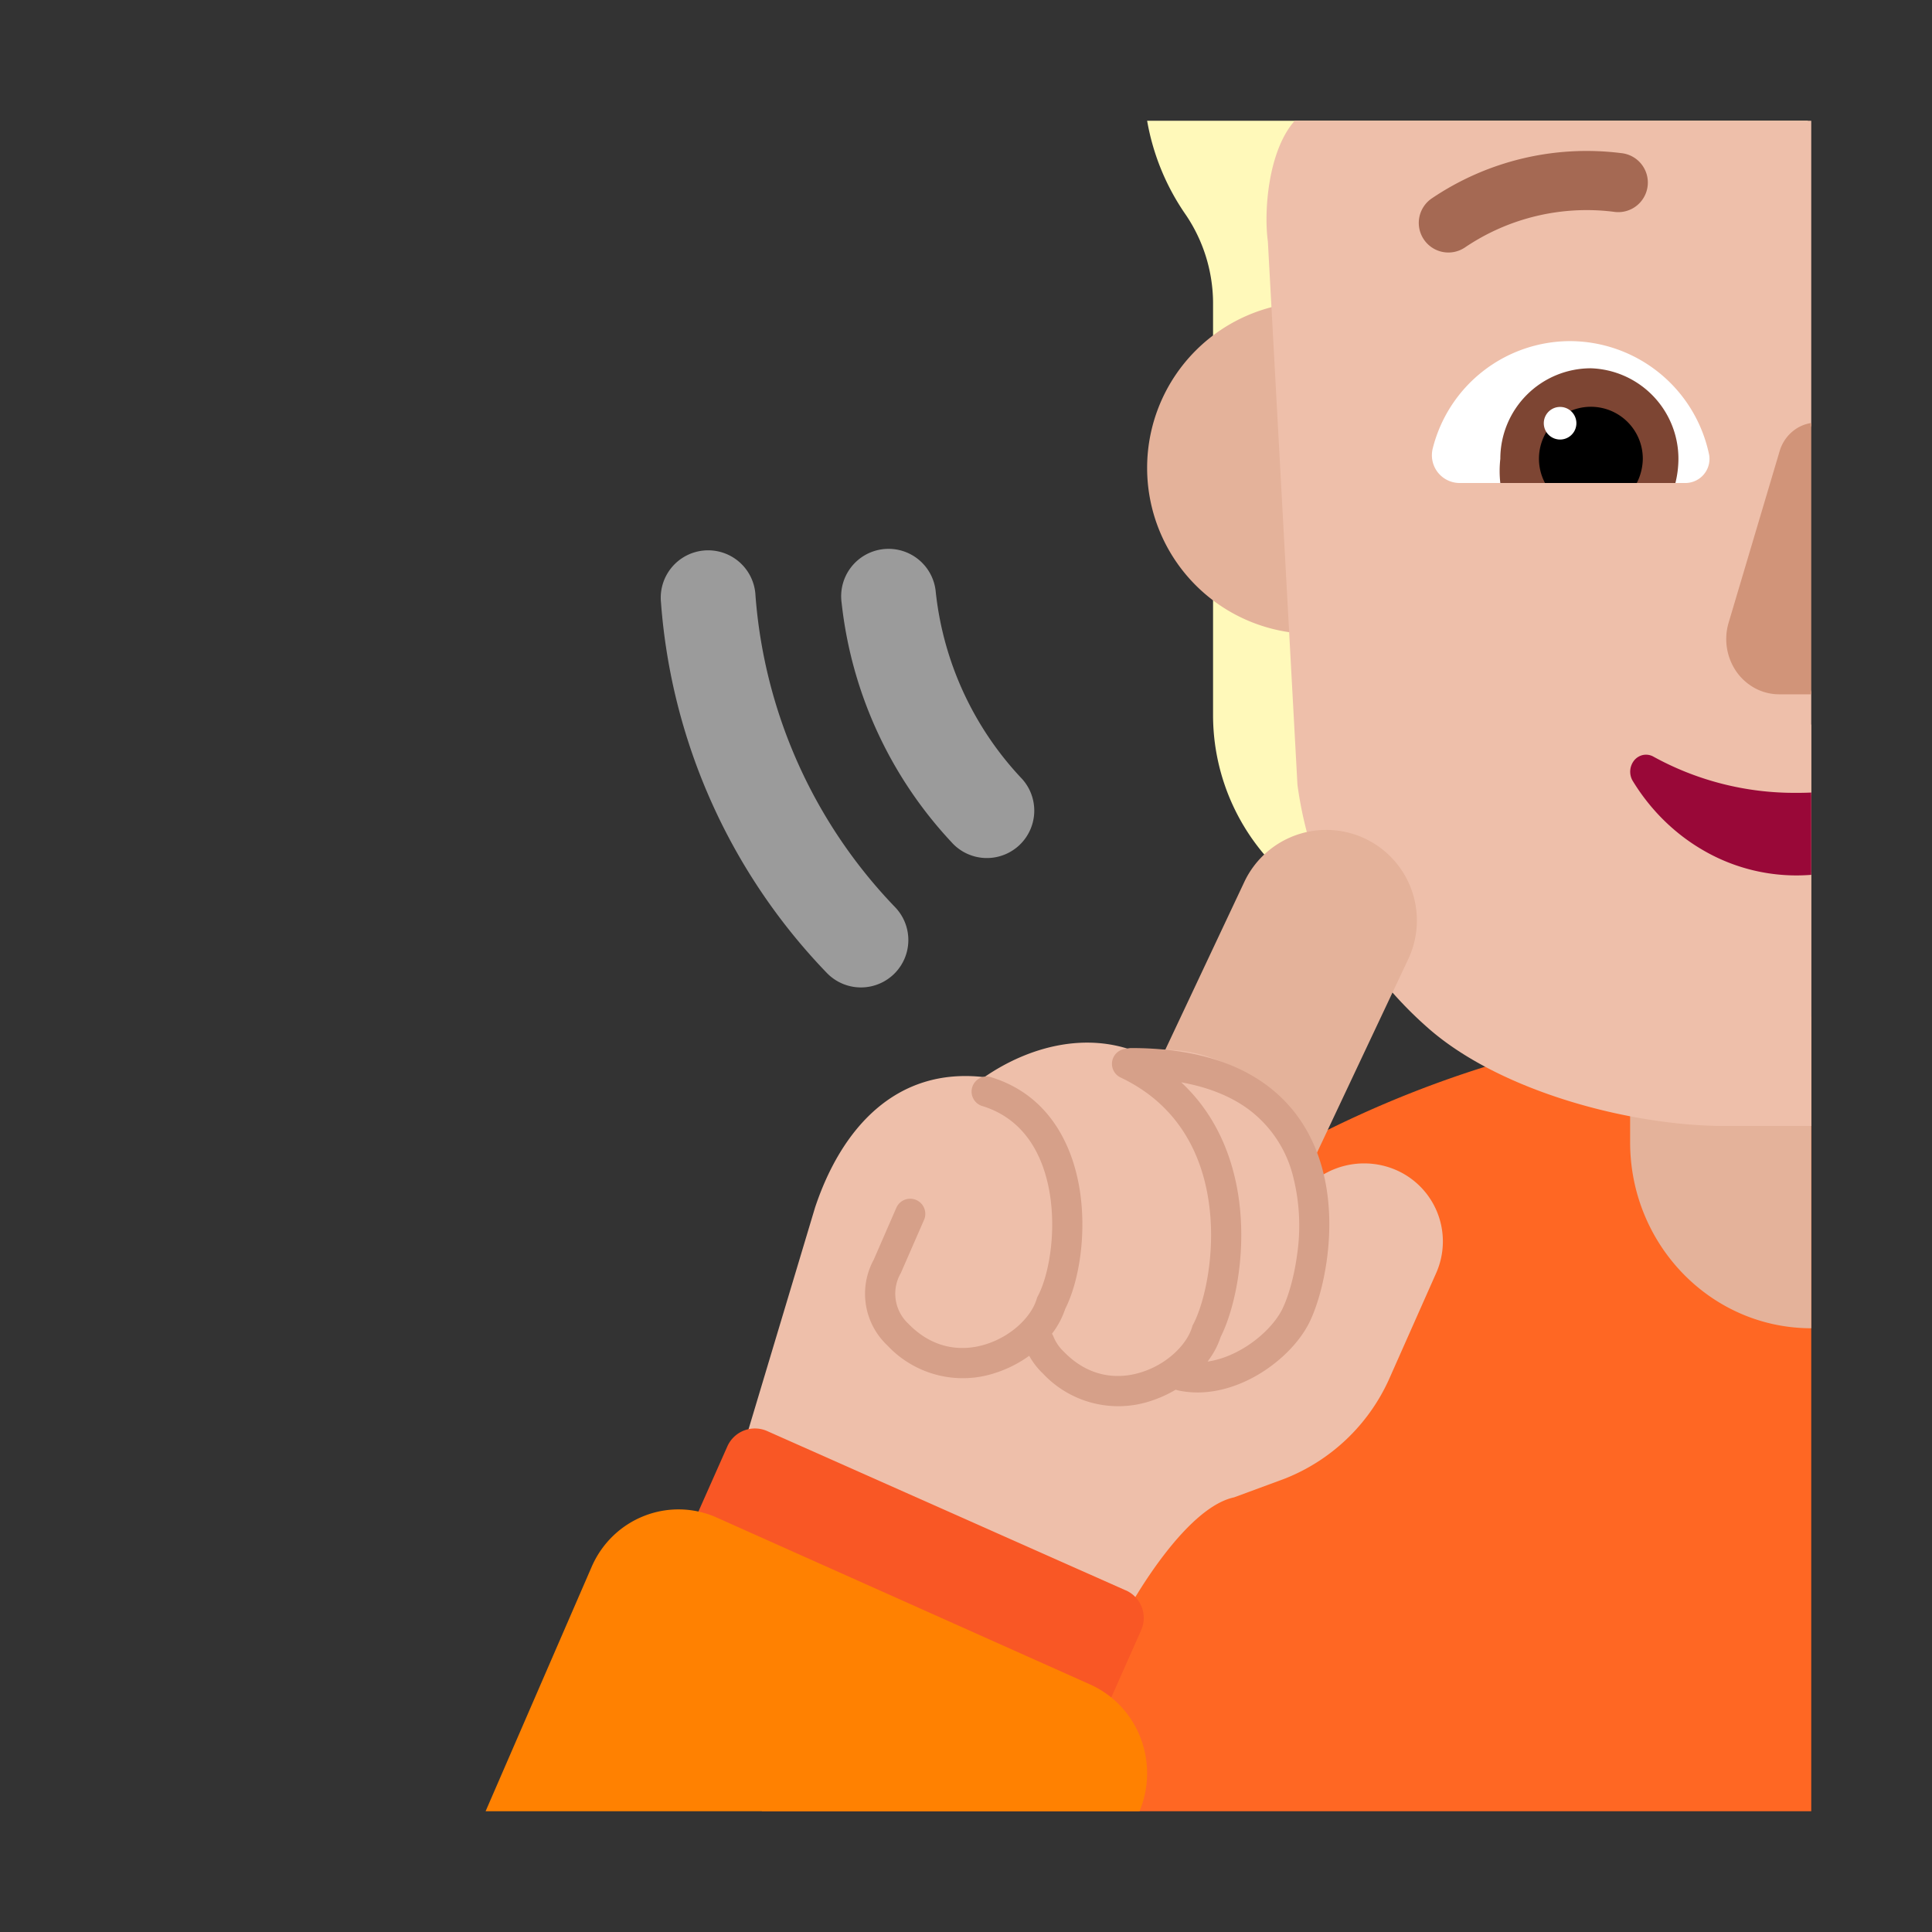 <svg xmlns="http://www.w3.org/2000/svg" width="1em" height="1em" viewBox="0 0 32 32"><rect x="0" y="0" width="32" height="32" fill="#333333" stroke="none"/><g fill="none"><path fill="#FFF9BA" d="M19 2a3.9 3.9 0 0 0 .642 1.56c.288.426.444.926.45 1.44v6.84a3.57 3.57 0 0 0 2.41 3.38l3.11 1.08V4.11l4.331.016V2z"/><path fill="#FF6723" d="M30 16.84V30H12.617A18.07 18.07 0 0 1 30 16.84"/><path fill="#E4B29A" d="M21.75 10.5a2.75 2.75 0 1 0 0-5.5a2.75 2.75 0 0 0 0 5.5M30 12c-1.657 0-3 1.38-3 3.081v3.838C27 20.62 28.343 22 30 22z"/><path fill="#EEBFAA" d="M30 2h-8.555C21 2.5 20.932 3.515 21 4l.49 9a6.53 6.53 0 0 0 2.172 4.035c1.187 1.039 3.33 1.613 4.908 1.615H30v-4.2l-.621-.643l.621-.643V11.46l-.621-2.206L30 7.047z"/><path fill="#9B9B9B" d="M15.5 9.815a.785.785 0 1 0-1.56.17a6.9 6.9 0 0 0 1.816 3.96a.785.785 0 1 0 1.147-1.071a5.33 5.33 0 0 1-1.403-3.06m-2.987.046a.785.785 0 1 0-1.565.119a9.9 9.9 0 0 0 2.747 6.136a.785.785 0 1 0 1.13-1.09a8.35 8.35 0 0 1-2.312-5.164"/><path fill="#fff" d="M26 5.65a2.35 2.35 0 0 0-2.27 1.78a.46.46 0 0 0 .45.57h3.74a.4.4 0 0 0 .39-.46A2.36 2.36 0 0 0 26 5.65"/><path fill="#7D4533" d="M26.35 6.1a1.5 1.5 0 0 0-1.5 1.5a1.8 1.8 0 0 0 0 .4h2.9q.049-.196.05-.4a1.5 1.5 0 0 0-1.45-1.5"/><path fill="#000" d="M27.21 7.6a.86.86 0 1 0-1.62.4h1.52a.9.9 0 0 0 .1-.4"/><path fill="#fff" d="M25.84 7.28a.27.27 0 1 0 0-.54a.27.27 0 0 0 0 .54"/><path fill="#A56953" d="M26.73 3.508a3.6 3.6 0 0 0-2.465.59a.49.49 0 0 1-.55-.812a4.58 4.58 0 0 1 3.136-.75a.49.49 0 1 1-.122.972"/><path fill="#D19479" d="M30 7.006a.63.63 0 0 0-.29.124a.67.67 0 0 0-.233.34l-.848 2.852a.95.95 0 0 0 .135.808a.9.9 0 0 0 .31.272a.85.85 0 0 0 .393.098H30z"/><path fill="#990838" d="M30 13.127a5 5 0 0 1-.25.005a4.84 4.84 0 0 1-2.372-.604a.25.25 0 0 0-.164-.023a.26.26 0 0 0-.144.086a.3.3 0 0 0-.033.333c.292.483.694.881 1.168 1.156a3.07 3.07 0 0 0 1.795.41z"/><path fill="#E4B29A" d="M20.61 14.607a1.5 1.5 0 1 1 2.715 1.279l-2.132 4.523a1.5 1.5 0 1 1-2.713-1.279z"/><path fill="#EEBFAA" d="M21.851 19.498c-.131-.799-.62-1.587-1.851-1.998a2.3 2.3 0 0 0-1.151-.069c-.84-.342-1.787-.112-2.546.41c-1.467-.17-2.368.854-2.803 2.159L12 25l3.585 1q.039-.093.073-.189l2.842 1.19c.333-.667 1.188-2.04 1.94-2.2l.84-.31A3.17 3.17 0 0 0 23 22.86l.79-1.78a1.29 1.29 0 0 0-.74-1.73a1.33 1.33 0 0 0-1.199.147"/><path fill="#F95725" d="m18.647 26.342l-5.94-2.639a.5.5 0 0 0-.66.254l-.617 1.39a.5.5 0 0 0 .254.659l5.94 2.639a.5.5 0 0 0 .66-.254l.617-1.39a.5.5 0 0 0-.254-.66"/><path fill="#FF8101" d="M18.874 30H8.043l1.76-4.056c.169-.385.482-.686.87-.837a1.55 1.55 0 0 1 1.197.028l6.204 2.773c.377.175.672.492.82.885c.148.39.14.823-.02 1.207"/><path fill="#D6A089" d="M19.472 23.018a2 2 0 0 1-.405.184a1.71 1.71 0 0 1-1.795-.454a1.2 1.2 0 0 1-.225-.292a2 2 0 0 1-.555.282a1.71 1.71 0 0 1-1.795-.454a1.176 1.176 0 0 1-.226-1.418l.375-.861a.25.25 0 1 1 .459.2l-.385.882l-.006.01a.68.68 0 0 0 .129.826l.008.008c.405.413.88.463 1.288.331c.426-.137.747-.46.832-.748l.007-.024l.012-.022c.179-.34.307-1.032.197-1.701c-.11-.662-.438-1.233-1.105-1.444a.25.25 0 1 1 .15-.476c.914.288 1.321 1.072 1.448 1.838c.123.746-.006 1.54-.237 1.995a1.4 1.4 0 0 1-.219.411q.016.023.026.05a.7.7 0 0 0 .168.245l.008.008c.404.414.88.463 1.287.332c.427-.137.748-.461.833-.749l.007-.023l.012-.022c.181-.345.373-1.149.261-1.986c-.11-.824-.508-1.645-1.465-2.099a.25.25 0 0 1 .097-.476a.3.3 0 0 1 .076-.012c.975 0 1.695.221 2.211.59c.518.37.808.873.952 1.392c.143.517.143 1.052.082 1.507c-.06.453-.183.846-.304 1.08c-.166.32-.485.639-.861.855c-.377.216-.845.348-1.308.245zm.094-5.09c.59.549.864 1.265.956 1.952c.122.914-.074 1.81-.304 2.264q-.07.215-.217.408c.19-.027.382-.099.564-.203c.308-.177.552-.43.666-.651c.088-.17.198-.505.253-.916a3.3 3.3 0 0 0-.069-1.307a1.98 1.98 0 0 0-.76-1.119c-.27-.192-.623-.345-1.089-.429"/></g></svg>